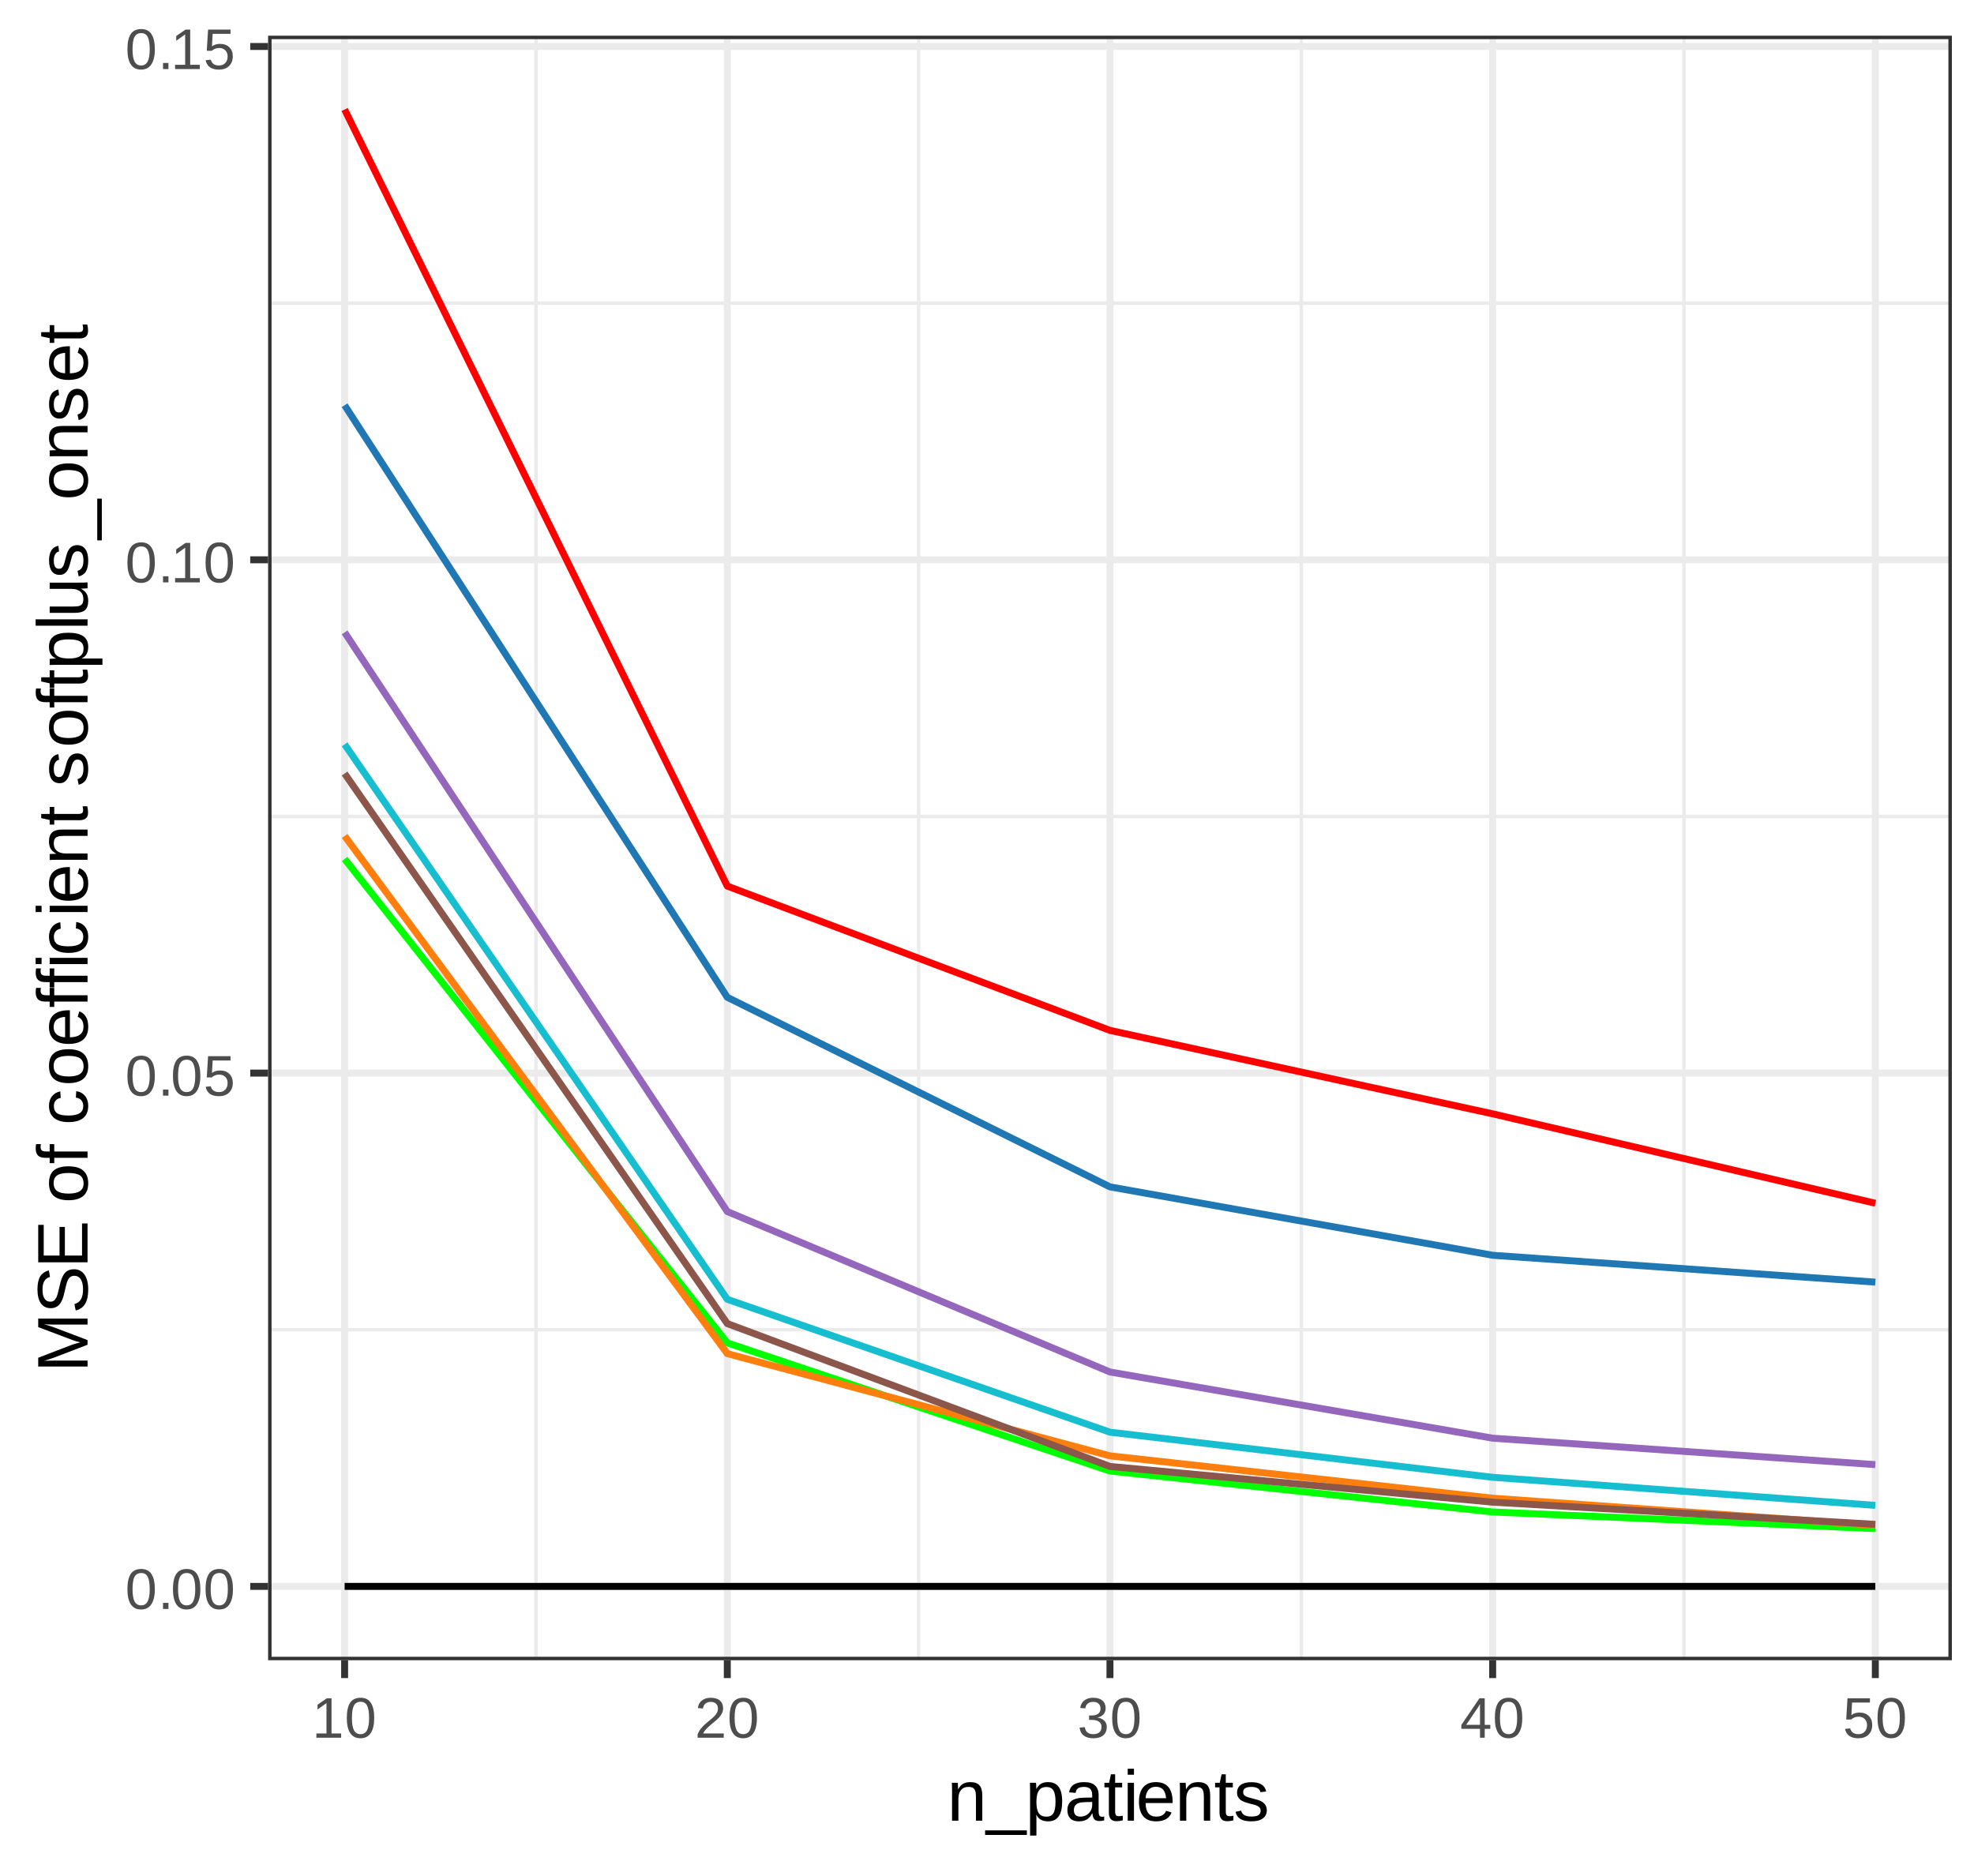 <?xml version="1.0" encoding="UTF-8"?>
<svg xmlns="http://www.w3.org/2000/svg" xmlns:xlink="http://www.w3.org/1999/xlink" width="303pt" height="288pt" viewBox="0 0 303 288">
<defs>
<clipPath id="clip-0">
<path clip-rule="nonzero" d="M 41.152 5.48 L 299.605 5.48 L 299.605 254.852 L 41.152 254.852 Z M 41.152 5.48 "/>
</clipPath>
<clipPath id="clip-1">
<path clip-rule="nonzero" d="M 41.152 203 L 299.605 203 L 299.605 205 L 41.152 205 Z M 41.152 203 "/>
</clipPath>
<clipPath id="clip-2">
<path clip-rule="nonzero" d="M 41.152 125 L 299.605 125 L 299.605 126 L 41.152 126 Z M 41.152 125 "/>
</clipPath>
<clipPath id="clip-3">
<path clip-rule="nonzero" d="M 41.152 46 L 299.605 46 L 299.605 47 L 41.152 47 Z M 41.152 46 "/>
</clipPath>
<clipPath id="clip-4">
<path clip-rule="nonzero" d="M 82 5.48 L 83 5.48 L 83 254.852 L 82 254.852 Z M 82 5.48 "/>
</clipPath>
<clipPath id="clip-5">
<path clip-rule="nonzero" d="M 140 5.48 L 142 5.48 L 142 254.852 L 140 254.852 Z M 140 5.48 "/>
</clipPath>
<clipPath id="clip-6">
<path clip-rule="nonzero" d="M 199 5.48 L 201 5.48 L 201 254.852 L 199 254.852 Z M 199 5.48 "/>
</clipPath>
<clipPath id="clip-7">
<path clip-rule="nonzero" d="M 258 5.48 L 259 5.48 L 259 254.852 L 258 254.852 Z M 258 5.48 "/>
</clipPath>
<clipPath id="clip-8">
<path clip-rule="nonzero" d="M 41.152 242 L 299.605 242 L 299.605 245 L 41.152 245 Z M 41.152 242 "/>
</clipPath>
<clipPath id="clip-9">
<path clip-rule="nonzero" d="M 41.152 164 L 299.605 164 L 299.605 166 L 41.152 166 Z M 41.152 164 "/>
</clipPath>
<clipPath id="clip-10">
<path clip-rule="nonzero" d="M 41.152 85 L 299.605 85 L 299.605 87 L 41.152 87 Z M 41.152 85 "/>
</clipPath>
<clipPath id="clip-11">
<path clip-rule="nonzero" d="M 41.152 6 L 299.605 6 L 299.605 8 L 41.152 8 Z M 41.152 6 "/>
</clipPath>
<clipPath id="clip-12">
<path clip-rule="nonzero" d="M 52 5.48 L 54 5.48 L 54 254.852 L 52 254.852 Z M 52 5.48 "/>
</clipPath>
<clipPath id="clip-13">
<path clip-rule="nonzero" d="M 111 5.48 L 113 5.48 L 113 254.852 L 111 254.852 Z M 111 5.48 "/>
</clipPath>
<clipPath id="clip-14">
<path clip-rule="nonzero" d="M 169 5.48 L 171 5.48 L 171 254.852 L 169 254.852 Z M 169 5.48 "/>
</clipPath>
<clipPath id="clip-15">
<path clip-rule="nonzero" d="M 228 5.48 L 230 5.48 L 230 254.852 L 228 254.852 Z M 228 5.48 "/>
</clipPath>
<clipPath id="clip-16">
<path clip-rule="nonzero" d="M 287 5.48 L 289 5.48 L 289 254.852 L 287 254.852 Z M 287 5.48 "/>
</clipPath>
<clipPath id="clip-17">
<path clip-rule="nonzero" d="M 41.152 5.48 L 299.605 5.48 L 299.605 254.852 L 41.152 254.852 Z M 41.152 5.48 "/>
</clipPath>
</defs>
<rect x="-30.3" y="-28.8" width="363.6" height="345.6" fill="rgb(100%, 100%, 100%)" fill-opacity="1"/>
<path fill="none" stroke-width="1.067" stroke-linecap="round" stroke-linejoin="round" stroke="rgb(100%, 100%, 100%)" stroke-opacity="1" stroke-miterlimit="10" d="M 0 0 L 432 0 L 432 288 L 0 288 Z M 0 0 "/>
<g clip-path="url(#clip-0)">
<path fill-rule="nonzero" fill="rgb(100%, 100%, 100%)" fill-opacity="1" d="M 41.152 5.477 L 299.605 5.477 L 299.605 254.848 L 41.152 254.848 Z M 41.152 5.477 "/>
</g>
<g clip-path="url(#clip-1)">
<path fill="none" stroke-width="0.533" stroke-linecap="butt" stroke-linejoin="round" stroke="rgb(92.155%, 92.155%, 92.155%)" stroke-opacity="1" stroke-miterlimit="10" d="M 41.152 204.117 L 299.602 204.117 "/>
</g>
<g clip-path="url(#clip-2)">
<path fill="none" stroke-width="0.533" stroke-linecap="butt" stroke-linejoin="round" stroke="rgb(92.155%, 92.155%, 92.155%)" stroke-opacity="1" stroke-miterlimit="10" d="M 41.152 125.324 L 299.602 125.324 "/>
</g>
<g clip-path="url(#clip-3)">
<path fill="none" stroke-width="0.533" stroke-linecap="butt" stroke-linejoin="round" stroke="rgb(92.155%, 92.155%, 92.155%)" stroke-opacity="1" stroke-miterlimit="10" d="M 41.152 46.535 L 299.602 46.535 "/>
</g>
<g clip-path="url(#clip-4)">
<path fill="none" stroke-width="0.533" stroke-linecap="butt" stroke-linejoin="round" stroke="rgb(92.155%, 92.155%, 92.155%)" stroke-opacity="1" stroke-miterlimit="10" d="M 82.27 254.848 L 82.27 5.48 "/>
</g>
<g clip-path="url(#clip-5)">
<path fill="none" stroke-width="0.533" stroke-linecap="butt" stroke-linejoin="round" stroke="rgb(92.155%, 92.155%, 92.155%)" stroke-opacity="1" stroke-miterlimit="10" d="M 141.008 254.848 L 141.008 5.48 "/>
</g>
<g clip-path="url(#clip-6)">
<path fill="none" stroke-width="0.533" stroke-linecap="butt" stroke-linejoin="round" stroke="rgb(92.155%, 92.155%, 92.155%)" stroke-opacity="1" stroke-miterlimit="10" d="M 199.746 254.848 L 199.746 5.48 "/>
</g>
<g clip-path="url(#clip-7)">
<path fill="none" stroke-width="0.533" stroke-linecap="butt" stroke-linejoin="round" stroke="rgb(92.155%, 92.155%, 92.155%)" stroke-opacity="1" stroke-miterlimit="10" d="M 258.484 254.848 L 258.484 5.48 "/>
</g>
<g clip-path="url(#clip-8)">
<path fill="none" stroke-width="1.067" stroke-linecap="butt" stroke-linejoin="round" stroke="rgb(92.155%, 92.155%, 92.155%)" stroke-opacity="1" stroke-miterlimit="10" d="M 41.152 243.516 L 299.602 243.516 "/>
</g>
<g clip-path="url(#clip-9)">
<path fill="none" stroke-width="1.067" stroke-linecap="butt" stroke-linejoin="round" stroke="rgb(92.155%, 92.155%, 92.155%)" stroke-opacity="1" stroke-miterlimit="10" d="M 41.152 164.723 L 299.602 164.723 "/>
</g>
<g clip-path="url(#clip-10)">
<path fill="none" stroke-width="1.067" stroke-linecap="butt" stroke-linejoin="round" stroke="rgb(92.155%, 92.155%, 92.155%)" stroke-opacity="1" stroke-miterlimit="10" d="M 41.152 85.93 L 299.602 85.93 "/>
</g>
<g clip-path="url(#clip-11)">
<path fill="none" stroke-width="1.067" stroke-linecap="butt" stroke-linejoin="round" stroke="rgb(92.155%, 92.155%, 92.155%)" stroke-opacity="1" stroke-miterlimit="10" d="M 41.152 7.137 L 299.602 7.137 "/>
</g>
<g clip-path="url(#clip-12)">
<path fill="none" stroke-width="1.067" stroke-linecap="butt" stroke-linejoin="round" stroke="rgb(92.155%, 92.155%, 92.155%)" stroke-opacity="1" stroke-miterlimit="10" d="M 52.898 254.848 L 52.898 5.48 "/>
</g>
<g clip-path="url(#clip-13)">
<path fill="none" stroke-width="1.067" stroke-linecap="butt" stroke-linejoin="round" stroke="rgb(92.155%, 92.155%, 92.155%)" stroke-opacity="1" stroke-miterlimit="10" d="M 111.637 254.848 L 111.637 5.48 "/>
</g>
<g clip-path="url(#clip-14)">
<path fill="none" stroke-width="1.067" stroke-linecap="butt" stroke-linejoin="round" stroke="rgb(92.155%, 92.155%, 92.155%)" stroke-opacity="1" stroke-miterlimit="10" d="M 170.375 254.848 L 170.375 5.48 "/>
</g>
<g clip-path="url(#clip-15)">
<path fill="none" stroke-width="1.067" stroke-linecap="butt" stroke-linejoin="round" stroke="rgb(92.155%, 92.155%, 92.155%)" stroke-opacity="1" stroke-miterlimit="10" d="M 229.117 254.848 L 229.117 5.48 "/>
</g>
<g clip-path="url(#clip-16)">
<path fill="none" stroke-width="1.067" stroke-linecap="butt" stroke-linejoin="round" stroke="rgb(92.155%, 92.155%, 92.155%)" stroke-opacity="1" stroke-miterlimit="10" d="M 287.855 254.848 L 287.855 5.48 "/>
</g>
<path fill="none" stroke-width="1.067" stroke-linecap="butt" stroke-linejoin="round" stroke="rgb(0%, 0%, 0%)" stroke-opacity="1" stroke-miterlimit="10" d="M 52.898 243.516 L 287.855 243.516 "/>
<path fill="none" stroke-width="1.067" stroke-linecap="butt" stroke-linejoin="round" stroke="rgb(0%, 100%, 0%)" stroke-opacity="1" stroke-miterlimit="10" d="M 52.898 131.859 L 111.637 206.141 L 170.375 225.809 L 229.117 232.094 L 287.855 234.648 "/>
<path fill="none" stroke-width="1.067" stroke-linecap="butt" stroke-linejoin="round" stroke="rgb(12.157%, 46.666%, 70.587%)" stroke-opacity="1" stroke-miterlimit="10" d="M 52.898 62.207 L 111.637 153.09 L 170.375 182.188 L 229.117 192.688 L 287.855 196.812 "/>
<path fill="none" stroke-width="1.067" stroke-linecap="butt" stroke-linejoin="round" stroke="rgb(100%, 49.803%, 5.49%)" stroke-opacity="1" stroke-miterlimit="10" d="M 52.898 128.324 L 111.637 207.785 L 170.375 223.477 L 229.117 229.977 L 287.855 234.141 "/>
<path fill="none" stroke-width="1.067" stroke-linecap="butt" stroke-linejoin="round" stroke="rgb(58.038%, 40.392%, 74.117%)" stroke-opacity="1" stroke-miterlimit="10" d="M 52.898 97.074 L 111.637 185.977 L 170.375 210.605 L 229.117 220.766 L 287.855 224.824 "/>
<path fill="none" stroke-width="1.067" stroke-linecap="butt" stroke-linejoin="round" stroke="rgb(54.901%, 33.725%, 29.411%)" stroke-opacity="1" stroke-miterlimit="10" d="M 52.898 118.738 L 111.637 203.176 L 170.375 225.102 L 229.117 230.59 L 287.855 233.992 "/>
<path fill="none" stroke-width="1.067" stroke-linecap="butt" stroke-linejoin="round" stroke="rgb(9.019%, 74.509%, 81.175%)" stroke-opacity="1" stroke-miterlimit="10" d="M 52.898 114.258 L 111.637 199.449 L 170.375 219.844 L 229.117 226.77 L 287.855 231.078 "/>
<path fill="none" stroke-width="1.067" stroke-linecap="butt" stroke-linejoin="round" stroke="rgb(100%, 0%, 0%)" stroke-opacity="1" stroke-miterlimit="10" d="M 52.898 16.812 L 111.637 136.02 L 170.375 158.168 L 229.117 170.977 L 287.855 184.703 "/>
<g clip-path="url(#clip-17)">
<path fill="none" stroke-width="1.067" stroke-linecap="round" stroke-linejoin="round" stroke="rgb(20%, 20%, 20%)" stroke-opacity="1" stroke-miterlimit="10" d="M 41.152 5.477 L 299.605 5.477 L 299.605 254.848 L 41.152 254.848 Z M 41.152 5.477 "/>
</g>
<path fill-rule="nonzero" fill="rgb(30.196%, 30.196%, 30.196%)" fill-opacity="1" d="M 23.766 243.945 C 23.766 244.961 23.582 245.734 23.227 246.266 C 22.875 246.801 22.352 247.062 21.656 247.062 C 20.957 247.062 20.438 246.801 20.086 246.277 C 19.734 245.746 19.559 244.973 19.559 243.945 C 19.559 242.91 19.727 242.129 20.062 241.613 C 20.406 241.098 20.945 240.84 21.68 240.84 C 22.387 240.84 22.914 241.105 23.25 241.625 C 23.594 242.148 23.766 242.922 23.766 243.945 Z M 22.98 243.945 C 22.98 243.078 22.879 242.453 22.676 242.059 C 22.48 241.66 22.148 241.461 21.68 241.461 C 21.203 241.461 20.859 241.656 20.648 242.047 C 20.441 242.43 20.344 243.062 20.344 243.945 C 20.344 244.809 20.449 245.434 20.66 245.832 C 20.871 246.23 21.203 246.43 21.668 246.43 C 22.117 246.43 22.453 246.227 22.664 245.82 C 22.875 245.418 22.98 244.789 22.98 243.945 Z M 25.023 246.98 L 25.023 246.043 L 25.855 246.043 L 25.855 246.98 Z M 30.754 243.945 C 30.754 244.961 30.57 245.734 30.215 246.266 C 29.863 246.801 29.34 247.062 28.645 247.062 C 27.945 247.062 27.426 246.801 27.074 246.277 C 26.723 245.746 26.547 244.973 26.547 243.945 C 26.547 242.91 26.711 242.129 27.051 241.613 C 27.391 241.098 27.93 240.84 28.668 240.84 C 29.375 240.84 29.902 241.105 30.238 241.625 C 30.578 242.148 30.754 242.922 30.754 243.945 Z M 29.969 243.945 C 29.969 243.078 29.863 242.453 29.664 242.059 C 29.465 241.66 29.137 241.461 28.668 241.461 C 28.188 241.461 27.848 241.656 27.637 242.047 C 27.43 242.43 27.332 243.062 27.332 243.945 C 27.332 244.809 27.438 245.434 27.648 245.832 C 27.859 246.23 28.191 246.43 28.656 246.43 C 29.105 246.43 29.441 246.227 29.652 245.82 C 29.863 245.418 29.969 244.789 29.969 243.945 Z M 35.758 243.945 C 35.758 244.961 35.578 245.734 35.219 246.266 C 34.867 246.801 34.344 247.062 33.652 247.062 C 32.953 247.062 32.434 246.801 32.078 246.277 C 31.73 245.746 31.551 244.973 31.551 243.945 C 31.551 242.91 31.719 242.129 32.059 241.613 C 32.398 241.098 32.938 240.84 33.672 240.84 C 34.383 240.84 34.906 241.105 35.242 241.625 C 35.586 242.148 35.758 242.922 35.758 243.945 Z M 34.973 243.945 C 34.973 243.078 34.871 242.453 34.668 242.059 C 34.473 241.66 34.141 241.461 33.672 241.461 C 33.195 241.461 32.855 241.656 32.641 242.047 C 32.438 242.43 32.34 243.062 32.34 243.945 C 32.34 244.809 32.441 245.434 32.652 245.832 C 32.863 246.23 33.199 246.43 33.66 246.43 C 34.113 246.43 34.445 246.227 34.656 245.82 C 34.867 245.418 34.973 244.789 34.973 243.945 Z M 23.766 165.152 C 23.766 166.168 23.582 166.941 23.227 167.473 C 22.875 168.004 22.352 168.27 21.656 168.27 C 20.957 168.27 20.438 168.008 20.086 167.484 C 19.734 166.953 19.559 166.176 19.559 165.152 C 19.559 164.113 19.727 163.336 20.062 162.82 C 20.406 162.305 20.945 162.047 21.68 162.047 C 22.387 162.047 22.914 162.309 23.25 162.832 C 23.594 163.355 23.766 164.129 23.766 165.152 Z M 22.98 165.152 C 22.98 164.285 22.879 163.656 22.676 163.266 C 22.48 162.867 22.148 162.668 21.68 162.668 C 21.203 162.668 20.859 162.863 20.648 163.254 C 20.441 163.637 20.344 164.27 20.344 165.152 C 20.344 166.012 20.449 166.641 20.66 167.039 C 20.871 167.438 21.203 167.637 21.668 167.637 C 22.117 167.637 22.453 167.434 22.664 167.027 C 22.875 166.621 22.98 165.996 22.98 165.152 Z M 25.023 168.188 L 25.023 167.25 L 25.855 167.25 L 25.855 168.188 Z M 30.754 165.152 C 30.754 166.168 30.57 166.941 30.215 167.473 C 29.863 168.004 29.34 168.27 28.645 168.27 C 27.945 168.27 27.426 168.008 27.074 167.484 C 26.723 166.953 26.547 166.176 26.547 165.152 C 26.547 164.113 26.711 163.336 27.051 162.82 C 27.391 162.305 27.93 162.047 28.668 162.047 C 29.375 162.047 29.902 162.309 30.238 162.832 C 30.578 163.355 30.754 164.129 30.754 165.152 Z M 29.969 165.152 C 29.969 164.285 29.863 163.656 29.664 163.266 C 29.465 162.867 29.137 162.668 28.668 162.668 C 28.188 162.668 27.848 162.863 27.637 163.254 C 27.43 163.637 27.332 164.27 27.332 165.152 C 27.332 166.012 27.438 166.641 27.648 167.039 C 27.859 167.438 28.191 167.637 28.656 167.637 C 29.105 167.637 29.441 167.434 29.652 167.027 C 29.863 166.621 29.969 165.996 29.969 165.152 Z M 35.734 166.219 C 35.734 166.852 35.543 167.352 35.16 167.719 C 34.785 168.086 34.262 168.27 33.59 168.27 C 33.027 168.27 32.574 168.148 32.219 167.906 C 31.875 167.656 31.656 167.297 31.562 166.828 L 32.348 166.746 C 32.512 167.34 32.93 167.637 33.605 167.637 C 34.016 167.637 34.34 167.516 34.574 167.262 C 34.816 167.012 34.938 166.672 34.938 166.23 C 34.938 165.852 34.816 165.539 34.574 165.305 C 34.34 165.07 34.027 164.953 33.625 164.953 C 33.418 164.953 33.219 164.988 33.043 165.059 C 32.859 165.121 32.68 165.23 32.5 165.387 L 31.738 165.387 L 31.938 162.129 L 35.383 162.129 L 35.383 162.785 L 32.641 162.785 L 32.535 164.707 C 32.863 164.449 33.277 164.32 33.777 164.32 C 34.379 164.32 34.855 164.496 35.207 164.848 C 35.559 165.199 35.734 165.656 35.734 166.219 Z M 23.766 86.359 C 23.766 87.379 23.582 88.152 23.227 88.684 C 22.875 89.215 22.352 89.48 21.656 89.48 C 20.957 89.48 20.438 89.219 20.086 88.691 C 19.734 88.164 19.559 87.387 19.559 86.359 C 19.559 85.324 19.727 84.547 20.062 84.027 C 20.406 83.516 20.945 83.254 21.68 83.254 C 22.387 83.254 22.914 83.52 23.25 84.043 C 23.594 84.566 23.766 85.34 23.766 86.359 Z M 22.98 86.359 C 22.98 85.496 22.879 84.867 22.676 84.473 C 22.48 84.078 22.148 83.879 21.68 83.879 C 21.203 83.879 20.859 84.074 20.648 84.465 C 20.441 84.848 20.344 85.48 20.344 86.359 C 20.344 87.223 20.449 87.848 20.66 88.246 C 20.871 88.648 21.203 88.848 21.668 88.848 C 22.117 88.848 22.453 88.645 22.664 88.234 C 22.875 87.832 22.98 87.203 22.98 86.359 Z M 25.023 89.398 L 25.023 88.461 L 25.855 88.461 L 25.855 89.398 Z M 26.875 89.398 L 26.875 88.742 L 28.422 88.742 L 28.422 84.078 L 27.051 85.059 L 27.051 84.324 L 28.48 83.34 L 29.195 83.34 L 29.195 88.742 L 30.672 88.742 L 30.672 89.398 Z M 35.758 86.359 C 35.758 87.379 35.578 88.152 35.219 88.684 C 34.867 89.215 34.344 89.48 33.652 89.48 C 32.953 89.48 32.434 89.219 32.078 88.691 C 31.73 88.164 31.551 87.387 31.551 86.359 C 31.551 85.324 31.719 84.547 32.059 84.027 C 32.398 83.516 32.938 83.254 33.672 83.254 C 34.383 83.254 34.906 83.52 35.242 84.043 C 35.586 84.566 35.758 85.34 35.758 86.359 Z M 34.973 86.359 C 34.973 85.496 34.871 84.867 34.668 84.473 C 34.473 84.078 34.141 83.879 33.672 83.879 C 33.195 83.879 32.855 84.074 32.641 84.465 C 32.438 84.848 32.34 85.48 32.34 86.359 C 32.34 87.223 32.441 87.848 32.652 88.246 C 32.863 88.648 33.199 88.848 33.66 88.848 C 34.113 88.848 34.445 88.645 34.656 88.234 C 34.867 87.832 34.973 87.203 34.973 86.359 Z M 23.766 7.566 C 23.766 8.586 23.582 9.359 23.227 9.887 C 22.875 10.422 22.352 10.684 21.656 10.684 C 20.957 10.684 20.438 10.426 20.086 9.898 C 19.734 9.371 19.559 8.594 19.559 7.566 C 19.559 6.531 19.727 5.75 20.062 5.234 C 20.406 4.719 20.945 4.461 21.68 4.461 C 22.387 4.461 22.914 4.727 23.25 5.246 C 23.594 5.773 23.766 6.547 23.766 7.566 Z M 22.98 7.566 C 22.98 6.699 22.879 6.074 22.676 5.68 C 22.48 5.281 22.148 5.082 21.68 5.082 C 21.203 5.082 20.859 5.281 20.648 5.668 C 20.441 6.055 20.344 6.688 20.344 7.566 C 20.344 8.43 20.449 9.055 20.66 9.453 C 20.871 9.852 21.203 10.051 21.668 10.051 C 22.117 10.051 22.453 9.848 22.664 9.441 C 22.875 9.039 22.98 8.41 22.98 7.566 Z M 25.023 10.602 L 25.023 9.664 L 25.855 9.664 L 25.855 10.602 Z M 26.875 10.602 L 26.875 9.945 L 28.422 9.945 L 28.422 5.281 L 27.051 6.266 L 27.051 5.527 L 28.48 4.543 L 29.195 4.543 L 29.195 9.945 L 30.672 9.945 L 30.672 10.602 Z M 35.734 8.633 C 35.734 9.266 35.543 9.77 35.16 10.133 C 34.785 10.504 34.262 10.684 33.59 10.684 C 33.027 10.684 32.574 10.566 32.219 10.32 C 31.875 10.074 31.656 9.711 31.562 9.242 L 32.348 9.16 C 32.512 9.758 32.93 10.051 33.605 10.051 C 34.016 10.051 34.34 9.93 34.574 9.676 C 34.816 9.43 34.938 9.086 34.938 8.645 C 34.938 8.266 34.816 7.953 34.574 7.719 C 34.34 7.484 34.027 7.367 33.625 7.367 C 33.418 7.367 33.219 7.402 33.043 7.473 C 32.859 7.539 32.68 7.648 32.5 7.801 L 31.738 7.801 L 31.938 4.543 L 35.383 4.543 L 35.383 5.199 L 32.641 5.199 L 32.535 7.121 C 32.863 6.863 33.277 6.734 33.777 6.734 C 34.379 6.734 34.855 6.91 35.207 7.262 C 35.559 7.613 35.734 8.07 35.734 8.633 Z M 35.734 8.633 "/>
<path fill="none" stroke-width="1.067" stroke-linecap="butt" stroke-linejoin="round" stroke="rgb(20%, 20%, 20%)" stroke-opacity="1" stroke-miterlimit="10" d="M 38.41 243.516 L 41.152 243.516 "/>
<path fill="none" stroke-width="1.067" stroke-linecap="butt" stroke-linejoin="round" stroke="rgb(20%, 20%, 20%)" stroke-opacity="1" stroke-miterlimit="10" d="M 38.41 164.723 L 41.152 164.723 "/>
<path fill="none" stroke-width="1.067" stroke-linecap="butt" stroke-linejoin="round" stroke="rgb(20%, 20%, 20%)" stroke-opacity="1" stroke-miterlimit="10" d="M 38.41 85.93 L 41.152 85.93 "/>
<path fill="none" stroke-width="1.067" stroke-linecap="butt" stroke-linejoin="round" stroke="rgb(20%, 20%, 20%)" stroke-opacity="1" stroke-miterlimit="10" d="M 38.41 7.137 L 41.152 7.137 "/>
<path fill="none" stroke-width="1.067" stroke-linecap="butt" stroke-linejoin="round" stroke="rgb(20%, 20%, 20%)" stroke-opacity="1" stroke-miterlimit="10" d="M 52.898 257.59 L 52.898 254.848 "/>
<path fill="none" stroke-width="1.067" stroke-linecap="butt" stroke-linejoin="round" stroke="rgb(20%, 20%, 20%)" stroke-opacity="1" stroke-miterlimit="10" d="M 111.637 257.59 L 111.637 254.848 "/>
<path fill="none" stroke-width="1.067" stroke-linecap="butt" stroke-linejoin="round" stroke="rgb(20%, 20%, 20%)" stroke-opacity="1" stroke-miterlimit="10" d="M 170.375 257.59 L 170.375 254.848 "/>
<path fill="none" stroke-width="1.067" stroke-linecap="butt" stroke-linejoin="round" stroke="rgb(20%, 20%, 20%)" stroke-opacity="1" stroke-miterlimit="10" d="M 229.117 257.59 L 229.117 254.848 "/>
<path fill="none" stroke-width="1.067" stroke-linecap="butt" stroke-linejoin="round" stroke="rgb(20%, 20%, 20%)" stroke-opacity="1" stroke-miterlimit="10" d="M 287.855 257.59 L 287.855 254.848 "/>
<path fill-rule="nonzero" fill="rgb(30.196%, 30.196%, 30.196%)" fill-opacity="1" d="M 48.566 266.746 L 48.566 266.094 L 50.113 266.094 L 50.113 261.43 L 48.742 262.414 L 48.742 261.676 L 50.172 260.691 L 50.887 260.691 L 50.887 266.094 L 52.363 266.094 L 52.363 266.746 Z M 57.441 263.715 C 57.441 264.73 57.262 265.504 56.902 266.035 C 56.551 266.566 56.027 266.828 55.332 266.828 C 54.637 266.828 54.113 266.57 53.762 266.047 C 53.41 265.516 53.234 264.738 53.234 263.715 C 53.234 262.676 53.402 261.898 53.738 261.383 C 54.082 260.867 54.621 260.609 55.355 260.609 C 56.066 260.609 56.59 260.871 56.926 261.395 C 57.27 261.918 57.441 262.691 57.441 263.715 Z M 56.656 263.715 C 56.656 262.848 56.555 262.219 56.352 261.828 C 56.156 261.43 55.824 261.23 55.355 261.23 C 54.879 261.23 54.535 261.426 54.324 261.816 C 54.121 262.199 54.02 262.832 54.02 263.715 C 54.02 264.574 54.125 265.203 54.336 265.602 C 54.547 266 54.883 266.199 55.344 266.199 C 55.797 266.199 56.129 265.996 56.34 265.59 C 56.551 265.184 56.656 264.559 56.656 263.715 Z M 107.082 266.746 L 107.082 266.199 C 107.223 265.871 107.398 265.578 107.609 265.32 C 107.82 265.062 108.043 264.832 108.277 264.629 C 108.512 264.418 108.742 264.223 108.969 264.043 C 109.195 263.863 109.398 263.688 109.578 263.516 C 109.766 263.336 109.914 263.148 110.023 262.953 C 110.141 262.758 110.199 262.535 110.199 262.285 C 110.199 261.957 110.102 261.703 109.906 261.523 C 109.711 261.336 109.441 261.242 109.098 261.242 C 108.77 261.242 108.496 261.332 108.277 261.512 C 108.066 261.691 107.941 261.941 107.902 262.262 L 107.117 262.191 C 107.172 261.707 107.375 261.324 107.727 261.043 C 108.086 260.754 108.543 260.609 109.098 260.609 C 109.707 260.609 110.176 260.754 110.504 261.043 C 110.832 261.324 110.996 261.73 110.996 262.262 C 110.996 262.496 110.941 262.73 110.832 262.965 C 110.723 263.199 110.562 263.434 110.352 263.668 C 110.141 263.895 109.734 264.25 109.133 264.734 C 108.805 265.008 108.543 265.254 108.348 265.473 C 108.152 265.684 108.012 265.891 107.926 266.094 L 111.09 266.094 L 111.09 266.746 Z M 116.184 263.715 C 116.184 264.73 116 265.504 115.645 266.035 C 115.293 266.566 114.766 266.828 114.074 266.828 C 113.375 266.828 112.855 266.57 112.504 266.047 C 112.152 265.516 111.977 264.738 111.977 263.715 C 111.977 262.676 112.141 261.898 112.48 261.383 C 112.82 260.867 113.359 260.609 114.098 260.609 C 114.805 260.609 115.328 260.871 115.668 261.395 C 116.008 261.918 116.184 262.691 116.184 263.715 Z M 115.398 263.715 C 115.398 262.848 115.293 262.219 115.094 261.828 C 114.895 261.43 114.566 261.23 114.098 261.23 C 113.617 261.23 113.277 261.426 113.066 261.816 C 112.859 262.199 112.762 262.832 112.762 263.715 C 112.762 264.574 112.867 265.203 113.078 265.602 C 113.289 266 113.621 266.199 114.086 266.199 C 114.535 266.199 114.871 265.996 115.082 265.59 C 115.293 265.184 115.398 264.559 115.398 263.715 Z M 169.887 265.074 C 169.887 265.637 169.703 266.07 169.348 266.375 C 168.996 266.676 168.484 266.828 167.824 266.828 C 167.215 266.828 166.727 266.695 166.359 266.422 C 165.992 266.148 165.777 265.738 165.715 265.191 L 166.512 265.121 C 166.609 265.84 167.051 266.199 167.824 266.199 C 168.215 266.199 168.52 266.105 168.738 265.918 C 168.965 265.723 169.078 265.434 169.078 265.051 C 169.078 264.723 168.949 264.469 168.691 264.289 C 168.441 264.102 168.074 264.008 167.602 264.008 L 167.168 264.008 L 167.168 263.328 L 167.578 263.328 C 168.004 263.328 168.34 263.238 168.574 263.059 C 168.809 262.871 168.926 262.613 168.926 262.285 C 168.926 261.965 168.828 261.711 168.633 261.523 C 168.445 261.336 168.164 261.242 167.789 261.242 C 167.441 261.242 167.168 261.332 166.957 261.512 C 166.746 261.684 166.621 261.926 166.594 262.238 L 165.809 262.18 C 165.871 261.688 166.078 261.305 166.43 261.031 C 166.781 260.75 167.23 260.609 167.789 260.609 C 168.398 260.609 168.871 260.75 169.207 261.031 C 169.539 261.312 169.711 261.703 169.711 262.203 C 169.711 262.594 169.598 262.91 169.383 263.152 C 169.172 263.395 168.859 263.559 168.445 263.645 L 168.445 263.656 C 168.898 263.711 169.246 263.867 169.5 264.125 C 169.758 264.375 169.887 264.691 169.887 265.074 Z M 174.918 263.715 C 174.918 264.73 174.738 265.504 174.379 266.035 C 174.027 266.566 173.504 266.828 172.809 266.828 C 172.113 266.828 171.59 266.57 171.242 266.047 C 170.887 265.516 170.711 264.738 170.711 263.715 C 170.711 262.676 170.879 261.898 171.215 261.383 C 171.559 260.867 172.098 260.609 172.836 260.609 C 173.543 260.609 174.066 260.871 174.402 261.395 C 174.746 261.918 174.918 262.691 174.918 263.715 Z M 174.133 263.715 C 174.133 262.848 174.031 262.219 173.828 261.828 C 173.633 261.43 173.305 261.23 172.836 261.23 C 172.355 261.23 172.012 261.426 171.805 261.816 C 171.598 262.199 171.496 262.832 171.496 263.715 C 171.496 264.574 171.602 265.203 171.816 265.602 C 172.023 266 172.359 266.199 172.82 266.199 C 173.273 266.199 173.605 265.996 173.816 265.59 C 174.027 265.184 174.133 264.559 174.133 263.715 Z M 227.898 265.379 L 227.898 266.746 L 227.172 266.746 L 227.172 265.379 L 224.312 265.379 L 224.312 264.781 L 227.09 260.691 L 227.898 260.691 L 227.898 264.77 L 228.754 264.77 L 228.754 265.379 Z M 227.172 261.57 C 227.16 261.586 227.117 261.66 227.043 261.793 C 226.973 261.926 226.914 262.02 226.879 262.074 L 225.332 264.359 L 225.098 264.688 L 225.027 264.766 L 227.172 264.766 Z M 233.66 263.715 C 233.66 264.73 233.477 265.504 233.121 266.035 C 232.77 266.566 232.246 266.828 231.551 266.828 C 230.852 266.828 230.332 266.57 229.98 266.047 C 229.629 265.516 229.453 264.738 229.453 263.715 C 229.453 262.676 229.621 261.898 229.957 261.383 C 230.301 260.867 230.84 260.609 231.574 260.609 C 232.285 260.609 232.809 260.871 233.145 261.395 C 233.488 261.918 233.66 262.691 233.66 263.715 Z M 232.875 263.715 C 232.875 262.848 232.773 262.219 232.57 261.828 C 232.375 261.43 232.043 261.23 231.574 261.23 C 231.098 261.23 230.754 261.426 230.543 261.816 C 230.336 262.199 230.238 262.832 230.238 263.715 C 230.238 264.574 230.344 265.203 230.555 265.602 C 230.766 266 231.098 266.199 231.562 266.199 C 232.012 266.199 232.348 265.996 232.559 265.59 C 232.77 265.184 232.875 264.559 232.875 263.715 Z M 287.379 264.781 C 287.379 265.414 287.184 265.914 286.805 266.281 C 286.43 266.648 285.906 266.828 285.234 266.828 C 284.672 266.828 284.215 266.711 283.863 266.469 C 283.516 266.219 283.301 265.859 283.207 265.391 L 283.992 265.309 C 284.156 265.902 284.57 266.199 285.246 266.199 C 285.66 266.199 285.984 266.074 286.219 265.824 C 286.457 265.574 286.582 265.23 286.582 264.793 C 286.582 264.41 286.457 264.102 286.219 263.867 C 285.984 263.633 285.668 263.516 285.27 263.516 C 285.059 263.516 284.863 263.551 284.684 263.621 C 284.5 263.684 284.324 263.793 284.145 263.949 L 283.383 263.949 L 283.582 260.691 L 287.027 260.691 L 287.027 261.348 L 284.285 261.348 L 284.18 263.27 C 284.508 263.012 284.922 262.883 285.422 262.883 C 286.023 262.883 286.5 263.059 286.852 263.41 C 287.203 263.762 287.379 264.219 287.379 264.781 Z M 292.398 263.715 C 292.398 264.73 292.219 265.504 291.859 266.035 C 291.508 266.566 290.984 266.828 290.289 266.828 C 289.594 266.828 289.07 266.57 288.719 266.047 C 288.367 265.516 288.191 264.738 288.191 263.715 C 288.191 262.676 288.359 261.898 288.695 261.383 C 289.039 260.867 289.578 260.609 290.312 260.609 C 291.023 260.609 291.547 260.871 291.883 261.395 C 292.227 261.918 292.398 262.691 292.398 263.715 Z M 291.613 263.715 C 291.613 262.848 291.512 262.219 291.309 261.828 C 291.113 261.43 290.781 261.23 290.312 261.23 C 289.836 261.23 289.492 261.426 289.281 261.816 C 289.078 262.199 288.977 262.832 288.977 263.715 C 288.977 264.574 289.082 265.203 289.293 265.602 C 289.504 266 289.84 266.199 290.301 266.199 C 290.754 266.199 291.086 265.996 291.297 265.59 C 291.508 265.184 291.613 264.559 291.613 263.715 Z M 291.613 263.715 "/>
<path fill-rule="nonzero" fill="rgb(0%, 0%, 0%)" fill-opacity="1" d="M 149.805 279.477 L 149.805 275.785 C 149.805 275.406 149.762 275.105 149.688 274.895 C 149.617 274.684 149.5 274.531 149.336 274.438 C 149.172 274.344 148.926 274.297 148.609 274.297 C 148.141 274.297 147.77 274.461 147.508 274.777 C 147.238 275.102 147.109 275.547 147.109 276.113 L 147.109 279.477 L 146.137 279.477 L 146.137 274.906 C 146.137 274.227 146.125 273.816 146.102 273.664 L 147.016 273.664 C 147.02 273.684 147.027 273.73 147.027 273.805 C 147.031 273.887 147.039 273.98 147.039 274.086 C 147.043 274.191 147.051 274.379 147.062 274.66 L 147.074 274.66 C 147.297 274.258 147.555 273.969 147.848 273.805 C 148.141 273.641 148.504 273.559 148.938 273.559 C 149.574 273.559 150.039 273.723 150.332 274.039 C 150.625 274.355 150.777 274.871 150.777 275.598 L 150.777 279.477 Z M 151.207 281.668 L 151.207 280.965 L 157.617 280.965 L 157.617 281.668 Z M 163.035 276.547 C 163.035 278.574 162.32 279.582 160.891 279.582 C 160 279.582 159.398 279.25 159.086 278.574 L 159.062 278.574 C 159.078 278.609 159.086 278.914 159.086 279.488 L 159.086 281.762 L 158.113 281.762 L 158.113 274.848 C 158.113 274.258 158.105 273.863 158.09 273.664 L 159.016 273.664 C 159.023 273.684 159.031 273.734 159.039 273.816 C 159.047 273.906 159.055 274.039 159.062 274.227 C 159.07 274.41 159.078 274.531 159.078 274.602 L 159.102 274.602 C 159.27 274.246 159.5 273.98 159.781 273.816 C 160.062 273.648 160.43 273.559 160.895 273.559 C 161.609 273.559 162.148 273.805 162.5 274.285 C 162.855 274.766 163.039 275.516 163.039 276.547 Z M 162.016 276.559 C 162.016 275.758 161.906 275.184 161.688 274.836 C 161.469 274.484 161.121 274.309 160.645 274.309 C 160.262 274.309 159.961 274.391 159.742 274.555 C 159.531 274.715 159.367 274.965 159.25 275.305 C 159.141 275.652 159.086 276.098 159.086 276.641 C 159.086 277.41 159.207 277.973 159.449 278.328 C 159.691 278.691 160.086 278.867 160.633 278.867 C 161.117 278.867 161.469 278.691 161.688 278.34 C 161.906 277.988 162.016 277.398 162.016 276.559 Z M 165.598 279.582 C 165.012 279.582 164.57 279.43 164.273 279.125 C 163.984 278.816 163.84 278.395 163.84 277.859 C 163.84 277.262 164.031 276.801 164.426 276.477 C 164.824 276.148 165.461 275.973 166.348 275.949 L 167.648 275.926 L 167.648 275.609 C 167.648 275.141 167.547 274.809 167.344 274.602 C 167.148 274.402 166.832 274.297 166.406 274.297 C 165.977 274.297 165.66 274.375 165.457 274.52 C 165.262 274.66 165.145 274.895 165.105 275.211 L 164.098 275.129 C 164.262 274.086 165.039 273.559 166.43 273.559 C 167.156 273.559 167.699 273.73 168.07 274.062 C 168.445 274.391 168.633 274.879 168.633 275.516 L 168.633 278.012 C 168.633 278.305 168.668 278.523 168.738 278.668 C 168.812 278.809 168.961 278.879 169.172 278.879 C 169.266 278.879 169.371 278.867 169.488 278.844 L 169.488 279.441 C 169.246 279.504 168.996 279.535 168.738 279.535 C 168.387 279.535 168.129 279.441 167.965 279.254 C 167.801 279.062 167.707 278.762 167.684 278.363 L 167.648 278.363 C 167.406 278.809 167.121 279.125 166.793 279.312 C 166.465 279.492 166.066 279.582 165.598 279.582 Z M 165.82 278.855 C 166.172 278.855 166.48 278.781 166.758 278.621 C 167.039 278.457 167.254 278.234 167.414 277.953 C 167.57 277.672 167.648 277.387 167.648 277.086 L 167.648 276.605 L 166.594 276.629 C 166.141 276.641 165.797 276.688 165.562 276.77 C 165.328 276.859 165.145 276.992 165.023 277.168 C 164.898 277.352 164.836 277.586 164.836 277.871 C 164.836 278.188 164.918 278.43 165.082 278.598 C 165.25 278.773 165.496 278.855 165.82 278.855 Z M 172.34 279.43 C 172.02 279.516 171.695 279.559 171.367 279.559 C 170.594 279.559 170.207 279.125 170.207 278.246 L 170.207 274.367 L 169.527 274.367 L 169.527 273.664 L 170.242 273.664 L 170.523 272.363 L 171.168 272.363 L 171.168 273.664 L 172.246 273.664 L 172.246 274.367 L 171.168 274.367 L 171.168 278.035 C 171.168 278.316 171.211 278.516 171.297 278.633 C 171.391 278.746 171.551 278.797 171.777 278.797 C 171.91 278.797 172.098 278.773 172.34 278.715 Z M 173.098 272.422 L 173.098 271.508 L 174.059 271.508 L 174.059 272.422 Z M 173.098 279.477 L 173.098 273.664 L 174.059 273.664 L 174.059 279.477 Z M 175.848 276.77 C 175.848 277.445 175.984 277.961 176.258 278.316 C 176.531 278.68 176.934 278.855 177.465 278.855 C 177.887 278.855 178.223 278.773 178.473 278.609 C 178.723 278.441 178.895 278.223 178.988 277.965 L 179.832 278.211 C 179.488 279.125 178.699 279.582 177.465 279.582 C 176.605 279.582 175.949 279.332 175.496 278.82 C 175.051 278.305 174.828 277.543 174.828 276.535 C 174.828 275.574 175.051 274.844 175.496 274.332 C 175.949 273.816 176.594 273.559 177.43 273.559 C 179.141 273.559 179.996 274.59 179.996 276.641 L 179.996 276.77 Z M 178.988 276.031 C 178.934 275.422 178.777 274.977 178.52 274.695 C 178.262 274.414 177.891 274.273 177.406 274.273 C 176.938 274.273 176.566 274.434 176.293 274.742 C 176.02 275.059 175.871 275.488 175.848 276.031 Z M 184.785 279.477 L 184.785 275.785 C 184.785 275.406 184.742 275.105 184.668 274.895 C 184.598 274.684 184.48 274.531 184.316 274.438 C 184.152 274.344 183.906 274.297 183.59 274.297 C 183.121 274.297 182.75 274.461 182.488 274.777 C 182.219 275.102 182.09 275.547 182.09 276.113 L 182.09 279.477 L 181.117 279.477 L 181.117 274.906 C 181.117 274.227 181.105 273.816 181.082 273.664 L 181.996 273.664 C 182 273.684 182.008 273.73 182.008 273.805 C 182.012 273.887 182.02 273.98 182.02 274.086 C 182.023 274.191 182.031 274.379 182.043 274.66 L 182.055 274.66 C 182.277 274.258 182.535 273.969 182.828 273.805 C 183.121 273.641 183.484 273.559 183.918 273.559 C 184.555 273.559 185.02 273.723 185.312 274.039 C 185.605 274.355 185.758 274.871 185.758 275.598 L 185.758 279.477 Z M 189.324 279.43 C 189.004 279.516 188.68 279.559 188.352 279.559 C 187.578 279.559 187.191 279.125 187.191 278.246 L 187.191 274.367 L 186.512 274.367 L 186.512 273.664 L 187.227 273.664 L 187.508 272.363 L 188.152 272.363 L 188.152 273.664 L 189.23 273.664 L 189.23 274.367 L 188.152 274.367 L 188.152 278.035 C 188.152 278.316 188.195 278.516 188.281 278.633 C 188.375 278.746 188.535 278.797 188.762 278.797 C 188.895 278.797 189.082 278.773 189.324 278.715 Z M 194.453 277.871 C 194.453 278.422 194.242 278.844 193.832 279.137 C 193.414 279.438 192.836 279.582 192.086 279.582 C 191.363 279.582 190.809 279.465 190.41 279.23 C 190.016 278.992 189.766 278.621 189.648 278.117 L 190.504 277.941 C 190.586 278.258 190.762 278.488 191.02 278.633 C 191.277 278.773 191.629 278.844 192.086 278.844 C 192.578 278.844 192.934 278.773 193.164 278.621 C 193.387 278.477 193.504 278.246 193.504 277.941 C 193.504 277.719 193.422 277.531 193.27 277.391 C 193.109 277.246 192.859 277.121 192.508 277.027 L 191.816 276.852 C 191.258 276.707 190.867 276.566 190.633 276.43 C 190.398 276.289 190.211 276.125 190.082 275.926 C 189.945 275.734 189.883 275.492 189.883 275.199 C 189.883 274.672 190.07 274.27 190.445 273.992 C 190.824 273.711 191.375 273.57 192.098 273.57 C 192.734 273.57 193.246 273.688 193.621 273.91 C 194 274.141 194.242 274.504 194.348 275 L 193.48 275.105 C 193.426 274.848 193.281 274.648 193.047 274.508 C 192.812 274.367 192.496 274.297 192.098 274.297 C 191.656 274.297 191.336 274.367 191.125 274.496 C 190.918 274.633 190.82 274.836 190.82 275.105 C 190.82 275.27 190.859 275.41 190.949 275.516 C 191.031 275.621 191.16 275.711 191.324 275.785 C 191.492 275.867 191.852 275.973 192.391 276.102 C 192.906 276.23 193.273 276.348 193.504 276.453 C 193.727 276.566 193.902 276.688 194.031 276.816 C 194.16 276.953 194.266 277.105 194.336 277.273 C 194.41 277.449 194.453 277.648 194.453 277.871 Z M 194.453 277.871 "/>
<path fill-rule="nonzero" fill="rgb(0%, 0%, 0%)" fill-opacity="1" d="M 13.438 203.328 L 8.387 203.328 C 7.824 203.328 7.285 203.316 6.77 203.281 C 7.422 203.457 7.926 203.609 8.281 203.75 L 13.438 205.707 L 13.438 206.422 L 8.281 208.402 L 7.367 208.707 L 6.77 208.883 L 7.367 208.871 L 8.387 208.848 L 13.438 208.848 L 13.438 209.762 L 5.867 209.762 L 5.867 208.414 L 11.117 206.398 C 11.328 206.328 11.559 206.266 11.797 206.199 C 12.039 206.129 12.215 206.082 12.324 206.059 C 12.18 206.031 11.957 205.973 11.668 205.883 C 11.383 205.789 11.195 205.73 11.117 205.695 L 5.867 203.715 L 5.867 202.402 L 13.438 202.402 Z M 11.352 194.832 C 12.051 194.832 12.59 195.109 12.969 195.652 C 13.352 196.203 13.543 196.973 13.543 197.961 C 13.543 199.809 12.906 200.875 11.621 201.16 L 11.422 200.176 C 11.875 200.059 12.215 199.812 12.43 199.438 C 12.641 199.062 12.746 198.559 12.746 197.914 C 12.746 197.258 12.637 196.754 12.406 196.391 C 12.18 196.027 11.844 195.84 11.398 195.84 C 11.16 195.84 10.961 195.898 10.801 196.016 C 10.645 196.129 10.516 196.285 10.414 196.496 C 10.316 196.703 10.234 196.941 10.168 197.223 C 10.098 197.504 10.023 197.82 9.945 198.16 C 9.812 198.766 9.684 199.223 9.547 199.531 C 9.414 199.836 9.266 200.082 9.102 200.258 C 8.938 200.441 8.746 200.574 8.527 200.668 C 8.312 200.762 8.059 200.809 7.777 200.809 C 7.129 200.809 6.629 200.562 6.277 200.07 C 5.926 199.574 5.75 198.863 5.75 197.938 C 5.75 197.082 5.887 196.426 6.148 195.969 C 6.414 195.512 6.863 195.191 7.496 195.008 L 7.672 196.016 C 7.273 196.129 6.988 196.34 6.805 196.648 C 6.617 196.965 6.523 197.398 6.523 197.949 C 6.523 198.555 6.625 199.016 6.828 199.332 C 7.035 199.656 7.332 199.812 7.73 199.812 C 7.961 199.812 8.148 199.754 8.305 199.625 C 8.453 199.504 8.582 199.328 8.691 199.098 C 8.793 198.863 8.922 198.402 9.078 197.703 C 9.133 197.469 9.191 197.242 9.242 197.012 C 9.297 196.777 9.367 196.555 9.441 196.344 C 9.523 196.133 9.613 195.934 9.723 195.746 C 9.824 195.559 9.953 195.402 10.098 195.266 C 10.246 195.137 10.422 195.031 10.625 194.949 C 10.832 194.875 11.07 194.832 11.352 194.832 Z M 13.438 193.766 L 5.867 193.766 L 5.867 188.023 L 6.711 188.023 L 6.711 192.734 L 9.137 192.734 L 9.137 188.34 L 9.957 188.34 L 9.957 192.734 L 12.594 192.734 L 12.594 187.801 L 13.438 187.801 Z M 10.52 179.035 C 11.547 179.035 12.309 179.262 12.805 179.715 C 13.297 180.16 13.543 180.809 13.543 181.66 C 13.543 182.512 13.285 183.156 12.77 183.594 C 12.254 184.023 11.504 184.238 10.52 184.238 C 8.523 184.238 7.52 183.367 7.52 181.625 C 7.52 180.734 7.766 180.082 8.258 179.668 C 8.746 179.246 9.496 179.035 10.52 179.035 Z M 10.52 180.055 C 9.723 180.055 9.145 180.176 8.785 180.418 C 8.418 180.652 8.234 181.051 8.234 181.613 C 8.234 182.176 8.422 182.586 8.797 182.844 C 9.168 183.094 9.742 183.219 10.52 183.219 C 11.293 183.219 11.875 183.094 12.254 182.844 C 12.637 182.594 12.828 182.203 12.828 181.672 C 12.828 181.094 12.648 180.68 12.277 180.43 C 11.902 180.18 11.316 180.055 10.52 180.055 Z M 8.328 176.754 L 13.438 176.754 L 13.438 177.727 L 8.328 177.727 L 8.328 178.547 L 7.625 178.547 L 7.625 177.727 L 6.969 177.727 C 6.438 177.727 6.062 177.609 5.832 177.375 C 5.598 177.141 5.48 176.785 5.48 176.309 C 5.48 176.047 5.504 175.816 5.539 175.629 L 6.277 175.629 C 6.25 175.789 6.23 175.93 6.23 176.051 C 6.23 176.305 6.297 176.48 6.418 176.59 C 6.547 176.703 6.77 176.754 7.098 176.754 L 7.625 176.754 L 7.625 175.629 L 8.328 175.629 Z M 10.508 171.238 C 11.281 171.238 11.855 171.117 12.23 170.875 C 12.602 170.633 12.781 170.266 12.781 169.773 C 12.781 169.43 12.688 169.145 12.5 168.918 C 12.312 168.684 12.027 168.539 11.645 168.484 L 11.703 167.5 C 12.266 167.578 12.719 167.82 13.051 168.227 C 13.379 168.625 13.543 169.129 13.543 169.738 C 13.543 170.559 13.293 171.184 12.781 171.613 C 12.266 172.035 11.516 172.246 10.52 172.246 C 9.547 172.246 8.805 172.031 8.293 171.602 C 7.777 171.172 7.52 170.555 7.52 169.75 C 7.52 169.156 7.68 168.664 7.988 168.273 C 8.293 167.883 8.715 167.637 9.254 167.535 L 9.324 168.531 C 9.004 168.578 8.75 168.707 8.562 168.918 C 8.371 169.121 8.27 169.41 8.27 169.785 C 8.27 170.293 8.441 170.664 8.785 170.898 C 9.121 171.125 9.695 171.238 10.508 171.238 Z M 10.52 161.059 C 11.547 161.059 12.309 161.289 12.805 161.738 C 13.297 162.184 13.543 162.836 13.543 163.684 C 13.543 164.539 13.285 165.184 12.77 165.617 C 12.254 166.051 11.504 166.262 10.52 166.262 C 8.523 166.262 7.52 165.395 7.52 163.648 C 7.52 162.758 7.766 162.109 8.258 161.691 C 8.746 161.27 9.5 161.059 10.52 161.059 Z M 10.52 162.078 C 9.723 162.078 9.148 162.203 8.785 162.441 C 8.422 162.676 8.234 163.074 8.234 163.637 C 8.234 164.199 8.422 164.609 8.797 164.867 C 9.168 165.121 9.742 165.242 10.52 165.242 C 11.293 165.242 11.875 165.121 12.254 164.867 C 12.641 164.621 12.828 164.23 12.828 163.695 C 12.828 163.121 12.648 162.707 12.277 162.453 C 11.902 162.207 11.316 162.078 10.52 162.078 Z M 10.73 159.227 C 11.406 159.227 11.922 159.09 12.277 158.816 C 12.641 158.543 12.816 158.141 12.816 157.609 C 12.816 157.188 12.734 156.852 12.57 156.602 C 12.402 156.352 12.184 156.18 11.926 156.086 L 12.172 155.242 C 13.086 155.586 13.543 156.375 13.543 157.609 C 13.543 158.469 13.293 159.125 12.781 159.578 C 12.266 160.023 11.504 160.246 10.496 160.246 C 9.535 160.246 8.805 160.023 8.293 159.578 C 7.777 159.125 7.52 158.48 7.52 157.645 C 7.52 155.934 8.551 155.078 10.602 155.078 L 10.73 155.078 Z M 9.992 156.086 C 9.383 156.141 8.938 156.297 8.656 156.555 C 8.375 156.812 8.234 157.184 8.234 157.668 C 8.234 158.137 8.395 158.508 8.703 158.781 C 9.02 159.055 9.449 159.203 9.992 159.227 Z M 8.328 152.773 L 13.438 152.773 L 13.438 153.746 L 8.328 153.746 L 8.328 154.566 L 7.625 154.566 L 7.625 153.746 L 6.969 153.746 C 6.438 153.746 6.062 153.629 5.832 153.395 C 5.598 153.16 5.48 152.805 5.48 152.328 C 5.48 152.062 5.504 151.836 5.539 151.648 L 6.277 151.648 C 6.25 151.805 6.23 151.945 6.23 152.07 C 6.23 152.32 6.297 152.5 6.418 152.609 C 6.547 152.719 6.77 152.773 7.098 152.773 L 7.625 152.773 L 7.625 151.648 L 8.328 151.648 Z M 8.328 149.781 L 13.438 149.781 L 13.438 150.754 L 8.328 150.754 L 8.328 151.574 L 7.625 151.574 L 7.625 150.754 L 6.969 150.754 C 6.438 150.754 6.062 150.637 5.832 150.402 C 5.598 150.168 5.48 149.812 5.48 149.336 C 5.48 149.07 5.504 148.844 5.539 148.656 L 6.277 148.656 C 6.25 148.812 6.23 148.953 6.23 149.078 C 6.23 149.328 6.297 149.508 6.418 149.617 C 6.547 149.727 6.77 149.781 7.098 149.781 L 7.625 149.781 L 7.625 148.656 L 8.328 148.656 Z M 6.383 147.996 L 5.469 147.996 L 5.469 147.035 L 6.383 147.035 Z M 13.438 147.996 L 7.625 147.996 L 7.625 147.035 L 13.438 147.035 Z M 10.508 145.266 C 11.281 145.266 11.855 145.145 12.23 144.902 C 12.602 144.664 12.781 144.293 12.781 143.801 C 12.781 143.457 12.688 143.176 12.5 142.945 C 12.312 142.711 12.027 142.566 11.645 142.512 L 11.703 141.527 C 12.266 141.605 12.719 141.852 13.051 142.254 C 13.379 142.652 13.543 143.156 13.543 143.766 C 13.543 144.586 13.293 145.215 12.781 145.641 C 12.266 146.062 11.516 146.273 10.52 146.273 C 9.547 146.273 8.805 146.059 8.293 145.629 C 7.777 145.203 7.52 144.582 7.52 143.777 C 7.52 143.188 7.68 142.695 7.988 142.301 C 8.293 141.91 8.715 141.664 9.254 141.562 L 9.324 142.559 C 9.004 142.605 8.75 142.734 8.562 142.945 C 8.371 143.152 8.27 143.438 8.27 143.812 C 8.27 144.324 8.441 144.691 8.785 144.926 C 9.121 145.156 9.695 145.266 10.508 145.266 Z M 6.383 140 L 5.469 140 L 5.469 139.039 L 6.383 139.039 Z M 13.438 140 L 7.625 140 L 7.625 139.039 L 13.438 139.039 Z M 10.73 137.246 C 11.406 137.246 11.922 137.113 12.277 136.836 C 12.637 136.566 12.816 136.164 12.816 135.629 C 12.816 135.207 12.734 134.875 12.57 134.621 C 12.402 134.375 12.184 134.199 11.926 134.105 L 12.172 133.262 C 13.086 133.609 13.543 134.398 13.543 135.629 C 13.543 136.492 13.293 137.148 12.781 137.598 C 12.266 138.043 11.504 138.266 10.496 138.266 C 9.535 138.266 8.805 138.043 8.293 137.598 C 7.777 137.148 7.52 136.504 7.52 135.664 C 7.52 133.953 8.547 133.098 10.602 133.098 L 10.73 133.098 Z M 9.992 134.105 C 9.383 134.164 8.938 134.316 8.656 134.574 C 8.375 134.832 8.234 135.207 8.234 135.688 C 8.234 136.156 8.395 136.531 8.703 136.801 C 9.016 137.078 9.449 137.223 9.992 137.246 Z M 13.438 128.312 L 9.746 128.312 C 9.367 128.312 9.066 128.352 8.855 128.43 C 8.645 128.5 8.492 128.617 8.398 128.781 C 8.305 128.945 8.258 129.188 8.258 129.508 C 8.258 129.977 8.418 130.344 8.738 130.609 C 9.062 130.875 9.508 131.008 10.074 131.008 L 13.438 131.008 L 13.438 131.98 L 8.867 131.98 C 8.188 131.98 7.773 131.992 7.625 132.016 L 7.625 131.102 C 7.645 131.094 7.691 131.09 7.766 131.09 C 7.848 131.082 7.938 131.078 8.047 131.078 C 8.148 131.07 8.34 131.062 8.621 131.055 L 8.621 131.043 C 8.219 130.816 7.93 130.559 7.766 130.27 C 7.602 129.973 7.52 129.609 7.52 129.18 C 7.52 128.539 7.68 128.074 8 127.785 C 8.312 127.488 8.832 127.34 9.559 127.34 L 13.438 127.34 Z M 13.391 123.77 C 13.477 124.09 13.52 124.414 13.52 124.742 C 13.52 125.516 13.082 125.902 12.207 125.902 L 8.328 125.902 L 8.328 126.582 L 7.625 126.582 L 7.625 125.867 L 6.324 125.586 L 6.324 124.941 L 7.625 124.941 L 7.625 123.863 L 8.328 123.863 L 8.328 124.941 L 11.996 124.941 C 12.277 124.941 12.477 124.898 12.594 124.812 C 12.707 124.719 12.758 124.559 12.758 124.332 C 12.758 124.199 12.73 124.012 12.676 123.77 Z M 11.832 115.652 C 12.379 115.652 12.801 115.859 13.098 116.273 C 13.398 116.691 13.543 117.27 13.543 118.02 C 13.543 118.742 13.426 119.297 13.191 119.695 C 12.953 120.09 12.578 120.34 12.078 120.457 L 11.902 119.602 C 12.215 119.516 12.449 119.344 12.594 119.086 C 12.734 118.828 12.805 118.473 12.805 118.02 C 12.805 117.527 12.73 117.172 12.582 116.941 C 12.438 116.715 12.207 116.602 11.902 116.602 C 11.676 116.602 11.492 116.68 11.352 116.836 C 11.207 116.996 11.082 117.246 10.988 117.598 L 10.812 118.289 C 10.668 118.848 10.527 119.238 10.391 119.473 C 10.25 119.707 10.082 119.891 9.887 120.023 C 9.695 120.16 9.449 120.223 9.16 120.223 C 8.629 120.223 8.23 120.035 7.953 119.66 C 7.672 119.281 7.531 118.73 7.531 118.008 C 7.531 117.371 7.645 116.859 7.871 116.484 C 8.102 116.105 8.465 115.859 8.961 115.758 L 9.066 116.625 C 8.809 116.68 8.609 116.824 8.469 117.059 C 8.328 117.293 8.258 117.609 8.258 118.008 C 8.258 118.449 8.328 118.77 8.457 118.98 C 8.594 119.188 8.793 119.285 9.066 119.285 C 9.23 119.285 9.367 119.246 9.477 119.156 C 9.578 119.07 9.672 118.945 9.746 118.781 C 9.828 118.613 9.93 118.254 10.062 117.715 C 10.188 117.199 10.305 116.832 10.414 116.602 C 10.527 116.375 10.645 116.199 10.777 116.074 C 10.914 115.941 11.066 115.84 11.234 115.77 C 11.406 115.695 11.605 115.652 11.832 115.652 Z M 10.52 109.105 C 11.547 109.105 12.309 109.332 12.805 109.785 C 13.297 110.23 13.543 110.879 13.543 111.73 C 13.543 112.582 13.285 113.227 12.77 113.664 C 12.254 114.094 11.504 114.309 10.52 114.309 C 8.523 114.309 7.52 113.438 7.52 111.695 C 7.52 110.805 7.766 110.152 8.258 109.738 C 8.746 109.316 9.496 109.105 10.52 109.105 Z M 10.52 110.125 C 9.723 110.125 9.145 110.246 8.785 110.488 C 8.418 110.723 8.234 111.121 8.234 111.684 C 8.234 112.246 8.422 112.656 8.797 112.914 C 9.168 113.164 9.742 113.289 10.52 113.289 C 11.293 113.289 11.875 113.164 12.254 112.914 C 12.637 112.664 12.828 112.273 12.828 111.742 C 12.828 111.164 12.648 110.75 12.277 110.5 C 11.902 110.25 11.316 110.125 10.52 110.125 Z M 8.328 106.812 L 13.438 106.812 L 13.438 107.785 L 8.328 107.785 L 8.328 108.605 L 7.625 108.605 L 7.625 107.785 L 6.969 107.785 C 6.438 107.785 6.062 107.668 5.832 107.434 C 5.598 107.199 5.48 106.848 5.48 106.367 C 5.48 106.105 5.504 105.875 5.539 105.688 L 6.277 105.688 C 6.25 105.848 6.23 105.988 6.23 106.109 C 6.23 106.363 6.297 106.543 6.418 106.648 C 6.547 106.762 6.77 106.812 7.098 106.812 L 7.625 106.812 L 7.625 105.688 L 8.328 105.688 Z M 13.391 102.793 C 13.477 103.113 13.52 103.438 13.52 103.766 C 13.52 104.539 13.082 104.926 12.207 104.926 L 8.328 104.926 L 8.328 105.605 L 7.625 105.605 L 7.625 104.891 L 6.324 104.609 L 6.324 103.965 L 7.625 103.965 L 7.625 102.887 L 8.328 102.887 L 8.328 103.965 L 11.996 103.965 C 12.277 103.965 12.477 103.922 12.594 103.836 C 12.707 103.742 12.758 103.582 12.758 103.355 C 12.758 103.223 12.73 103.035 12.676 102.793 Z M 10.508 97.129 C 12.531 97.129 13.543 97.844 13.543 99.273 C 13.543 100.164 13.211 100.766 12.535 101.078 L 12.535 101.102 C 12.566 101.086 12.871 101.078 13.449 101.078 L 15.723 101.078 L 15.723 102.051 L 8.809 102.051 C 8.219 102.051 7.82 102.059 7.625 102.074 L 7.625 101.148 C 7.645 101.141 7.695 101.133 7.777 101.125 C 7.867 101.117 8 101.109 8.188 101.102 C 8.371 101.094 8.492 101.09 8.562 101.09 L 8.562 101.066 C 8.207 100.895 7.941 100.668 7.777 100.387 C 7.609 100.105 7.52 99.734 7.52 99.273 C 7.52 98.555 7.762 98.02 8.246 97.668 C 8.723 97.309 9.477 97.129 10.508 97.129 Z M 10.52 98.148 C 9.719 98.148 9.145 98.258 8.797 98.477 C 8.445 98.695 8.27 99.043 8.27 99.52 C 8.27 99.902 8.352 100.203 8.516 100.422 C 8.676 100.633 8.926 100.797 9.266 100.914 C 9.613 101.023 10.059 101.078 10.602 101.078 C 11.371 101.078 11.934 100.957 12.289 100.715 C 12.652 100.473 12.828 100.078 12.828 99.531 C 12.828 99.047 12.652 98.695 12.301 98.477 C 11.949 98.258 11.359 98.148 10.52 98.148 Z M 13.438 96.043 L 5.469 96.043 L 5.469 95.07 L 13.438 95.07 Z M 7.625 93.102 L 11.305 93.102 C 11.688 93.102 11.992 93.066 12.207 92.996 C 12.418 92.922 12.57 92.797 12.664 92.633 C 12.754 92.469 12.793 92.23 12.793 91.906 C 12.793 91.438 12.637 91.074 12.324 90.805 C 12.004 90.535 11.559 90.395 10.988 90.395 L 7.625 90.395 L 7.625 89.434 L 12.195 89.434 C 12.875 89.434 13.293 89.422 13.438 89.398 L 13.438 90.312 C 13.422 90.324 13.375 90.324 13.297 90.324 C 13.223 90.324 13.129 90.332 13.027 90.336 C 12.918 90.348 12.723 90.355 12.441 90.359 L 12.441 90.371 C 12.848 90.602 13.133 90.859 13.297 91.145 C 13.461 91.434 13.543 91.797 13.543 92.234 C 13.543 92.867 13.387 93.332 13.074 93.629 C 12.754 93.93 12.227 94.074 11.492 94.074 L 7.625 94.074 Z M 11.832 83.676 C 12.379 83.676 12.801 83.883 13.098 84.297 C 13.398 84.711 13.543 85.293 13.543 86.043 C 13.543 86.762 13.426 87.32 13.191 87.719 C 12.953 88.109 12.578 88.363 12.078 88.48 L 11.902 87.625 C 12.215 87.539 12.449 87.367 12.594 87.109 C 12.734 86.852 12.805 86.496 12.805 86.043 C 12.805 85.551 12.73 85.191 12.582 84.965 C 12.438 84.738 12.207 84.625 11.902 84.625 C 11.676 84.625 11.492 84.703 11.352 84.859 C 11.207 85.016 11.082 85.27 10.988 85.621 L 10.812 86.312 C 10.668 86.867 10.527 87.262 10.391 87.496 C 10.25 87.73 10.082 87.914 9.887 88.047 C 9.695 88.18 9.449 88.246 9.16 88.246 C 8.629 88.246 8.23 88.059 7.953 87.684 C 7.672 87.301 7.531 86.75 7.531 86.031 C 7.531 85.391 7.645 84.883 7.871 84.508 C 8.102 84.125 8.465 83.883 8.961 83.781 L 9.066 84.648 C 8.809 84.703 8.609 84.848 8.469 85.082 C 8.328 85.316 8.258 85.633 8.258 86.031 C 8.258 86.469 8.328 86.793 8.457 87.004 C 8.594 87.207 8.793 87.309 9.066 87.309 C 9.23 87.309 9.367 87.266 9.477 87.18 C 9.578 87.094 9.672 86.969 9.746 86.805 C 9.828 86.633 9.93 86.277 10.062 85.738 C 10.188 85.223 10.305 84.852 10.414 84.625 C 10.527 84.398 10.645 84.223 10.777 84.098 C 10.914 83.965 11.066 83.863 11.234 83.793 C 11.406 83.715 11.605 83.676 11.832 83.676 Z M 15.629 82.953 L 14.926 82.953 L 14.926 76.543 L 15.629 76.543 Z M 10.52 71.133 C 11.547 71.133 12.309 71.363 12.805 71.812 C 13.297 72.258 13.543 72.91 13.543 73.758 C 13.543 74.609 13.285 75.254 12.77 75.691 C 12.254 76.121 11.504 76.336 10.52 76.336 C 8.523 76.336 7.52 75.465 7.52 73.723 C 7.52 72.832 7.766 72.184 8.258 71.766 C 8.746 71.344 9.496 71.133 10.52 71.133 Z M 10.52 72.152 C 9.723 72.152 9.145 72.277 8.785 72.516 C 8.418 72.75 8.234 73.148 8.234 73.711 C 8.234 74.273 8.422 74.684 8.797 74.941 C 9.168 75.195 9.742 75.316 10.52 75.316 C 11.293 75.316 11.875 75.195 12.254 74.941 C 12.637 74.691 12.828 74.305 12.828 73.77 C 12.828 73.191 12.648 72.781 12.277 72.527 C 11.902 72.277 11.316 72.152 10.52 72.152 Z M 13.438 66.359 L 9.746 66.359 C 9.367 66.359 9.066 66.398 8.855 66.477 C 8.645 66.543 8.492 66.664 8.398 66.828 C 8.305 66.992 8.258 67.234 8.258 67.555 C 8.258 68.023 8.418 68.391 8.738 68.656 C 9.062 68.922 9.508 69.055 10.074 69.055 L 13.438 69.055 L 13.438 70.027 L 8.867 70.027 C 8.188 70.027 7.773 70.035 7.625 70.059 L 7.625 69.145 C 7.645 69.141 7.691 69.133 7.766 69.133 C 7.848 69.129 7.938 69.121 8.047 69.121 C 8.148 69.117 8.34 69.109 8.621 69.102 L 8.621 69.09 C 8.219 68.863 7.93 68.605 7.766 68.316 C 7.602 68.02 7.52 67.656 7.52 67.227 C 7.52 66.586 7.68 66.121 8 65.832 C 8.312 65.535 8.832 65.387 9.559 65.387 L 13.438 65.387 Z M 11.832 59.684 C 12.379 59.684 12.801 59.891 13.098 60.305 C 13.398 60.723 13.543 61.301 13.543 62.051 C 13.543 62.773 13.426 63.328 13.191 63.727 C 12.953 64.121 12.578 64.371 12.078 64.488 L 11.902 63.633 C 12.215 63.547 12.449 63.375 12.594 63.117 C 12.734 62.859 12.805 62.504 12.805 62.051 C 12.805 61.559 12.73 61.203 12.582 60.973 C 12.438 60.746 12.207 60.633 11.902 60.633 C 11.676 60.633 11.492 60.711 11.352 60.867 C 11.207 61.027 11.082 61.277 10.988 61.629 L 10.812 62.32 C 10.668 62.879 10.527 63.27 10.391 63.504 C 10.25 63.738 10.082 63.922 9.887 64.055 C 9.695 64.191 9.449 64.254 9.16 64.254 C 8.629 64.254 8.23 64.066 7.953 63.691 C 7.672 63.312 7.531 62.762 7.531 62.039 C 7.531 61.402 7.645 60.891 7.871 60.516 C 8.102 60.137 8.465 59.891 8.961 59.789 L 9.066 60.656 C 8.809 60.711 8.609 60.855 8.469 61.09 C 8.328 61.324 8.258 61.641 8.258 62.039 C 8.258 62.48 8.328 62.801 8.457 63.012 C 8.594 63.219 8.793 63.316 9.066 63.316 C 9.23 63.316 9.367 63.277 9.477 63.188 C 9.578 63.102 9.672 62.977 9.746 62.812 C 9.828 62.645 9.93 62.285 10.062 61.746 C 10.188 61.23 10.305 60.863 10.414 60.633 C 10.527 60.406 10.645 60.23 10.777 60.105 C 10.914 59.973 11.066 59.871 11.234 59.801 C 11.406 59.723 11.605 59.684 11.832 59.684 Z M 10.73 57.301 C 11.406 57.301 11.922 57.164 12.277 56.891 C 12.637 56.617 12.816 56.215 12.816 55.684 C 12.816 55.262 12.734 54.926 12.57 54.676 C 12.402 54.426 12.184 54.254 11.926 54.16 L 12.172 53.316 C 13.086 53.66 13.543 54.449 13.543 55.684 C 13.543 56.543 13.293 57.199 12.781 57.652 C 12.266 58.098 11.504 58.32 10.496 58.32 C 9.535 58.32 8.805 58.098 8.293 57.652 C 7.777 57.199 7.52 56.555 7.52 55.719 C 7.52 54.008 8.547 53.152 10.602 53.152 L 10.73 53.152 Z M 9.992 54.16 C 9.383 54.215 8.938 54.371 8.656 54.629 C 8.375 54.887 8.234 55.258 8.234 55.742 C 8.234 56.211 8.395 56.582 8.703 56.855 C 9.016 57.129 9.449 57.277 9.992 57.301 Z M 13.391 49.816 C 13.477 50.141 13.52 50.461 13.52 50.789 C 13.52 51.562 13.082 51.949 12.207 51.949 L 8.328 51.949 L 8.328 52.629 L 7.625 52.629 L 7.625 51.914 L 6.324 51.633 L 6.324 50.988 L 7.625 50.988 L 7.625 49.91 L 8.328 49.91 L 8.328 50.988 L 11.996 50.988 C 12.277 50.988 12.477 50.949 12.594 50.859 C 12.707 50.766 12.758 50.609 12.758 50.379 C 12.758 50.246 12.73 50.059 12.676 49.816 Z M 13.391 49.816 "/>
</svg>
